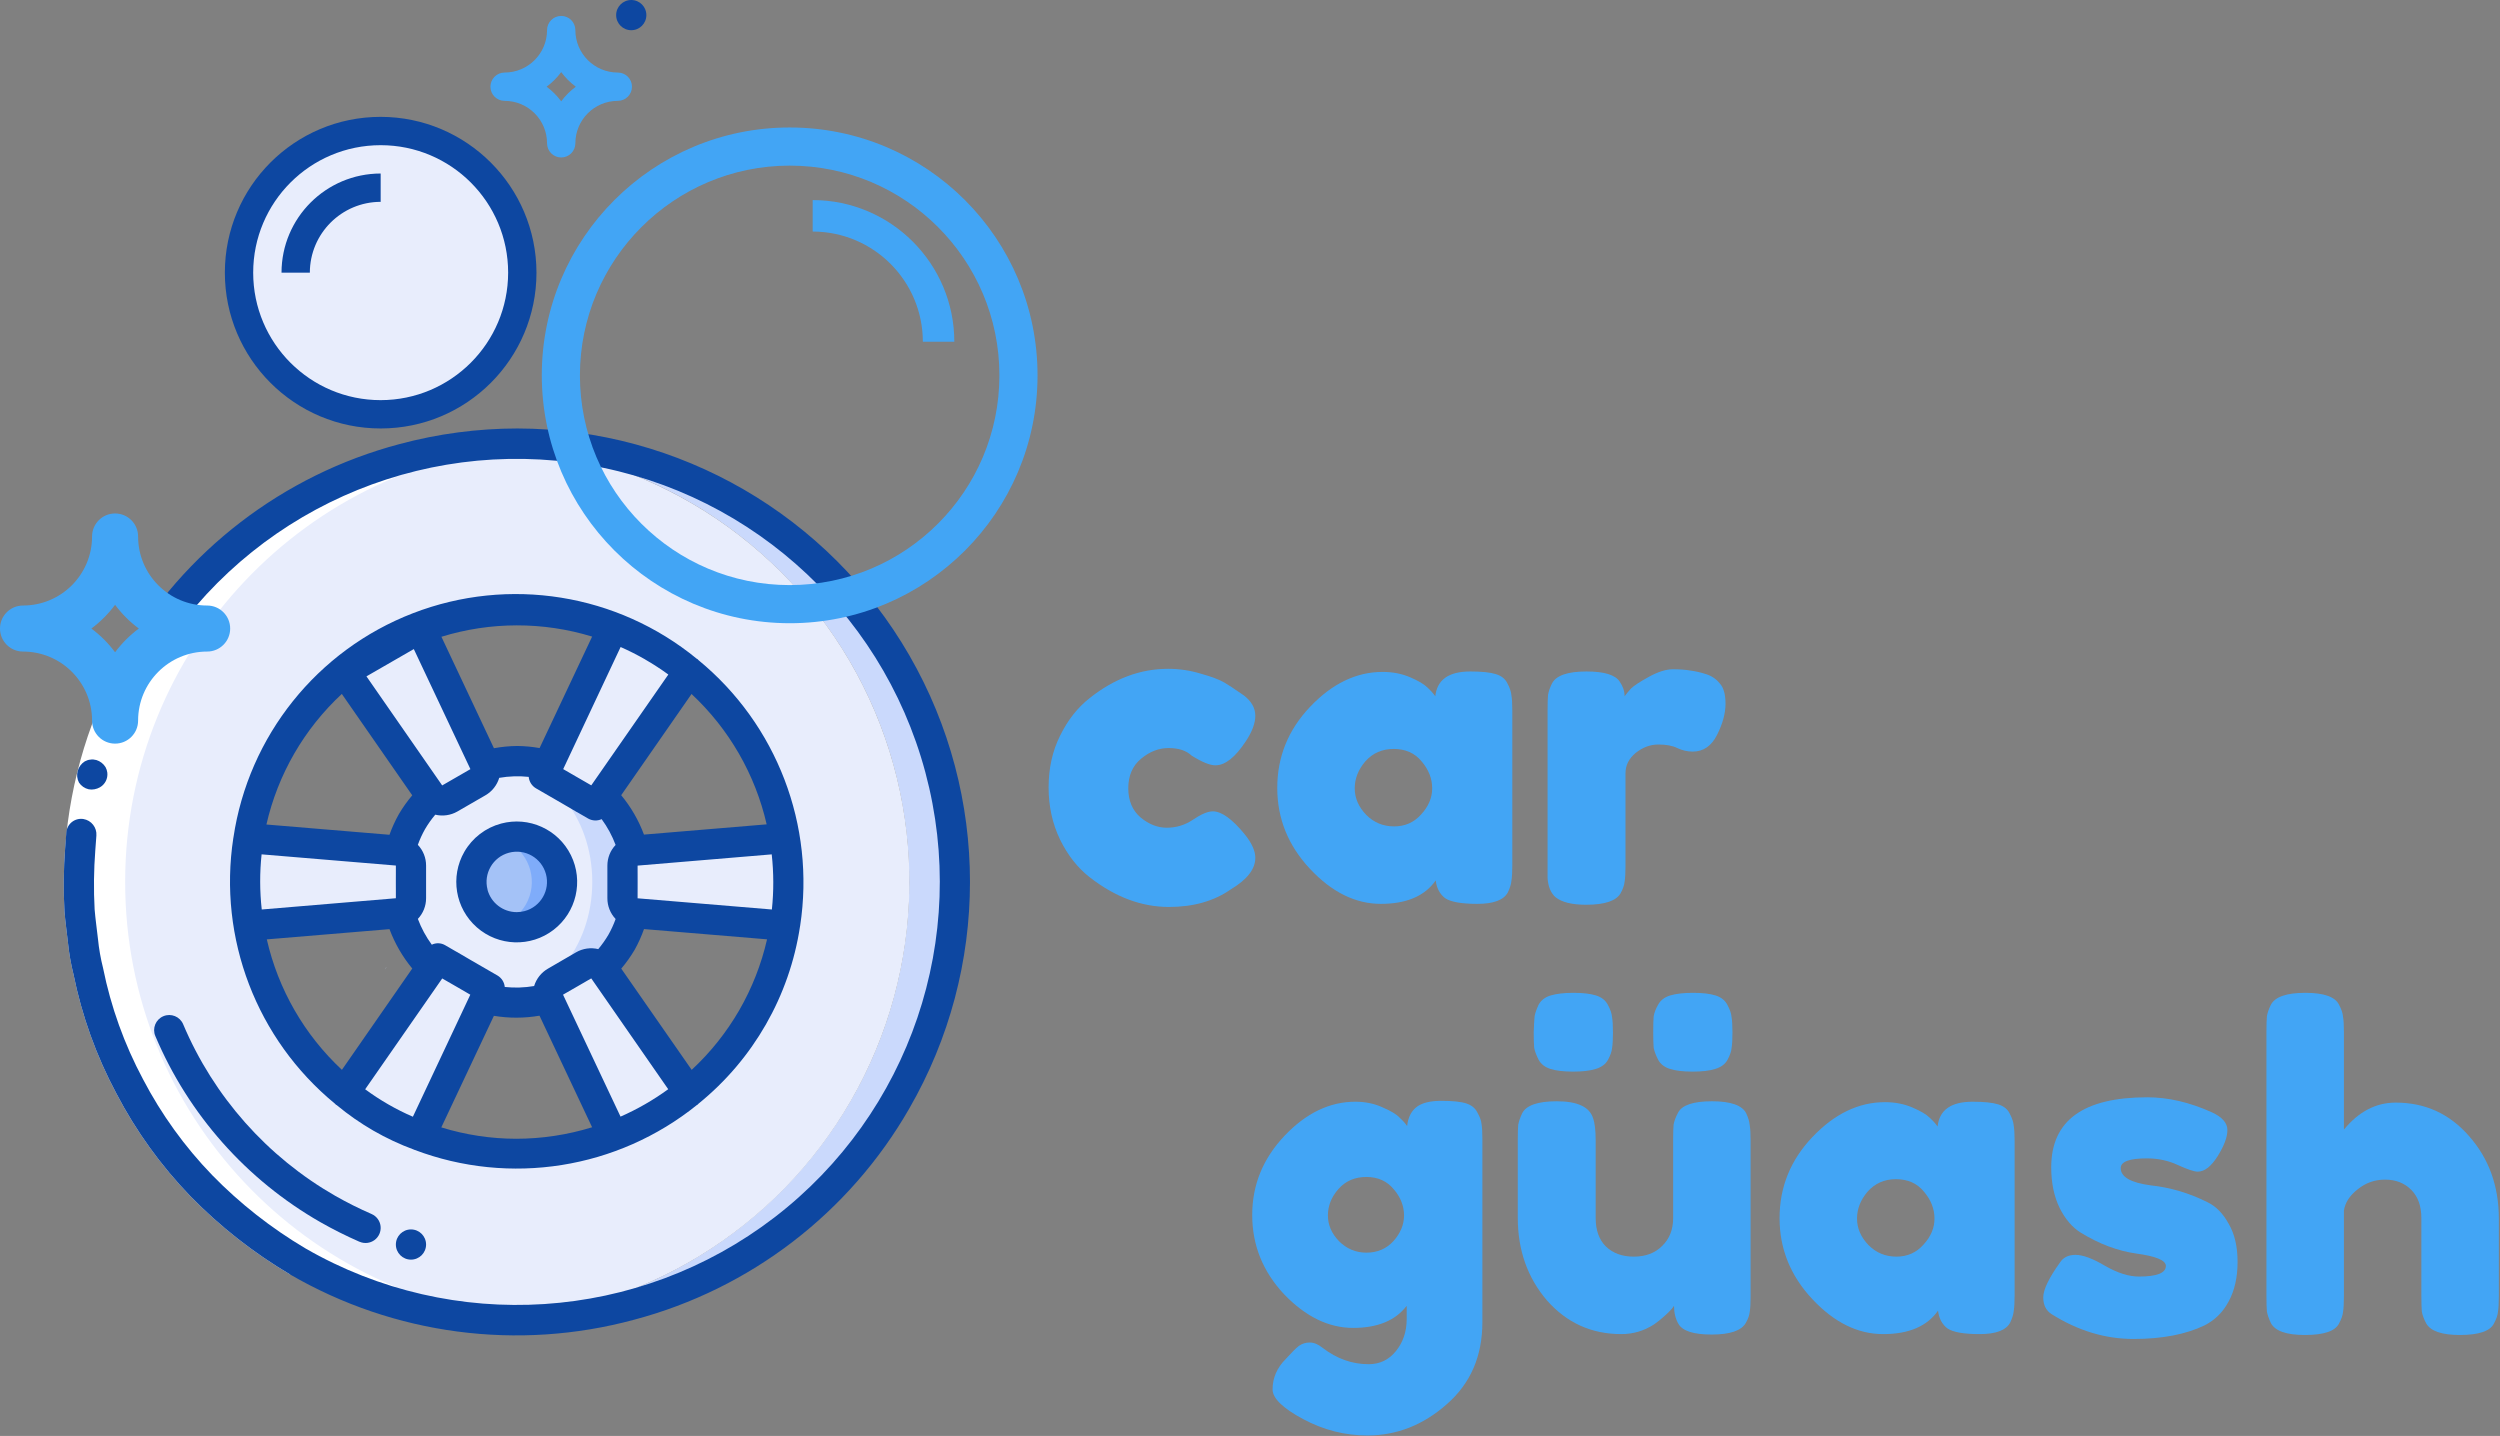 <svg width="1412" height="811" viewBox="0 0 1412 811" fill="none" xmlns="http://www.w3.org/2000/svg">
<rect x="0" y="0" width="1412" height="811" fill="#808080" stroke="none"/>
<path d="M340.065 449.812C341.202 450.922 342.226 452.031 343.137 453.14C344.161 454.25 345.099 455.444 346.038 456.639C346.806 457.663 347.574 458.687 348.257 459.711C348.59 460.054 348.851 460.46 349.025 460.906C349.707 461.93 350.39 463.039 350.987 464.148C354.006 469.269 356.304 474.783 357.814 480.532C357.814 480.618 357.899 480.618 357.899 480.703C358.401 480.549 358.915 480.435 359.435 480.362L443.318 473.364C446.077 489.716 446.106 506.411 443.403 522.772V522.858L359.435 515.86C358.915 515.787 358.401 515.673 357.899 515.519C357.899 515.604 357.814 515.604 357.814 515.69C355.297 525.169 350.755 533.99 344.502 541.546C343.837 542.409 343.125 543.235 342.369 544.02C342.272 544.202 342.124 544.35 341.942 544.447C341.36 545.142 340.733 545.798 340.065 546.41C339.979 546.58 339.979 546.58 339.894 546.58C340.303 546.915 340.65 547.32 340.918 547.775L389.046 616.98C376.303 627.508 361.879 635.816 346.379 641.556L346.209 641.642L310.283 565.439C310.113 564.927 309.942 564.5 309.771 563.988H309.601C306.651 564.757 303.659 565.356 300.641 565.78C299.19 565.951 297.654 566.122 296.118 566.207C294.753 566.292 293.302 566.378 291.851 566.378C290.23 566.378 288.609 566.292 287.073 566.207C285.707 566.122 284.257 565.951 282.806 565.78C279.872 565.392 276.965 564.822 274.102 564.074C274.017 563.988 274.017 563.988 273.931 563.988C273.761 564.5 273.59 564.927 273.419 565.439L237.494 641.642C229.712 638.827 222.2 635.314 215.051 631.146C207.853 627.027 201.029 622.287 194.657 616.98L242.785 547.775C243.053 547.32 243.4 546.915 243.809 546.58C243.723 546.58 243.723 546.58 243.638 546.495V546.41C242.5 545.3 241.476 544.191 240.566 543.082C239.542 541.972 238.603 540.778 237.665 539.583C236.897 538.559 236.129 537.535 235.446 536.511C235.113 536.168 234.852 535.762 234.678 535.316C233.995 534.292 233.313 533.183 232.715 532.074C229.696 526.953 227.399 521.439 225.889 515.69C225.889 515.604 225.803 515.604 225.803 515.519C225.301 515.673 224.788 515.787 224.267 515.86L140.385 522.858C137.625 506.506 137.596 489.81 140.299 473.45V473.364L224.267 480.362C224.788 480.435 225.301 480.549 225.803 480.703C225.803 480.618 225.889 480.618 225.889 480.532C228.406 471.053 232.947 462.232 239.201 454.676C239.866 453.813 240.578 452.987 241.334 452.202C241.431 452.02 241.579 451.871 241.761 451.775C242.342 451.08 242.969 450.424 243.638 449.812C243.723 449.642 243.723 449.642 243.809 449.642C243.4 449.307 243.053 448.902 242.785 448.447L194.657 379.242C207.4 368.714 221.823 360.406 237.323 354.666L237.494 354.58L273.419 430.783C273.59 431.295 273.761 431.722 273.931 432.234H274.102C277.052 431.464 280.043 430.866 283.062 430.442C284.513 430.271 286.049 430.1 287.585 430.015C288.95 429.93 290.401 429.844 291.851 429.844C293.473 429.844 295.094 429.93 296.63 430.015C297.995 430.1 299.446 430.271 300.897 430.442C303.831 430.829 306.738 431.399 309.601 432.148C309.686 432.234 309.686 432.234 309.771 432.234C309.942 431.722 310.113 431.295 310.283 430.783L346.209 354.58C353.991 357.395 361.502 360.908 368.651 365.076C375.849 369.195 382.673 373.935 389.046 379.242L340.918 448.447C340.65 448.902 340.303 449.307 339.894 449.642C339.979 449.642 339.979 449.642 340.065 449.727V449.812ZM304.651 475.924C292.404 468.868 276.755 473.072 269.694 485.317C262.633 497.562 266.832 513.212 279.074 520.278C291.316 527.343 306.968 523.15 314.038 510.911C321.08 498.654 316.883 483.01 304.651 475.924Z" fill="#E8EDFC"/>
<path d="M242.785 547.775L243.638 546.495C243.723 546.58 243.723 546.58 243.809 546.58C243.4 546.915 243.053 547.319 242.785 547.775ZM242.785 547.775L243.638 546.495C243.723 546.58 243.723 546.58 243.809 546.58C243.4 546.915 243.053 547.319 242.785 547.775ZM242.785 547.775L243.638 546.495C243.723 546.58 243.723 546.58 243.809 546.58C243.4 546.915 243.053 547.319 242.785 547.775ZM273.419 565.439C273.59 564.927 273.761 564.5 273.931 563.988C274.017 563.988 274.017 563.988 274.102 564.074L273.419 565.439ZM273.419 565.439C273.59 564.927 273.761 564.5 273.931 563.988C274.017 563.988 274.017 563.988 274.102 564.074L273.419 565.439ZM242.785 547.775L243.638 546.495C243.723 546.58 243.723 546.58 243.809 546.58C243.4 546.915 243.053 547.319 242.785 547.775ZM242.785 547.775L243.638 546.495C243.723 546.58 243.723 546.58 243.809 546.58C243.4 546.915 243.053 547.319 242.785 547.775ZM273.419 565.439C273.59 564.927 273.761 564.5 273.931 563.988C274.017 563.988 274.017 563.988 274.102 564.074L273.419 565.439ZM309.771 432.234C309.686 432.234 309.686 432.234 309.601 432.148L310.283 430.783C310.113 431.295 309.942 431.722 309.771 432.234ZM340.065 449.727C339.979 449.642 339.979 449.642 339.894 449.642C340.303 449.307 340.65 448.902 340.918 448.447L340.065 449.727ZM340.065 449.727C339.979 449.642 339.979 449.642 339.894 449.642C340.303 449.307 340.65 448.902 340.918 448.447L340.065 449.727ZM309.771 432.234C309.686 432.234 309.686 432.234 309.601 432.148L310.283 430.783C310.113 431.295 309.942 431.722 309.771 432.234ZM273.419 565.439C273.59 564.927 273.761 564.5 273.931 563.988C274.017 563.988 274.017 563.988 274.102 564.074L273.419 565.439ZM242.785 547.775L243.638 546.495C243.723 546.58 243.723 546.58 243.809 546.58C243.4 546.915 243.053 547.319 242.785 547.775ZM242.785 547.775L243.638 546.495C243.723 546.58 243.723 546.58 243.809 546.58C243.4 546.915 243.053 547.319 242.785 547.775ZM273.419 565.439C273.59 564.927 273.761 564.5 273.931 563.988C274.017 563.988 274.017 563.988 274.102 564.074L273.419 565.439ZM309.771 432.234C309.686 432.234 309.686 432.234 309.601 432.148L310.283 430.783C310.113 431.295 309.942 431.722 309.771 432.234ZM340.065 449.727C339.979 449.642 339.979 449.642 339.894 449.642C340.303 449.307 340.65 448.902 340.918 448.447L340.065 449.727ZM340.065 449.727C339.979 449.642 339.979 449.642 339.894 449.642C340.303 449.307 340.65 448.902 340.918 448.447L340.065 449.727ZM309.771 432.234C309.686 432.234 309.686 432.234 309.601 432.148L310.283 430.783C310.113 431.295 309.942 431.722 309.771 432.234ZM273.419 565.439C273.59 564.927 273.761 564.5 273.931 563.988C274.017 563.988 274.017 563.988 274.102 564.074L273.419 565.439ZM242.785 547.775L243.638 546.495C243.723 546.58 243.723 546.58 243.809 546.58C243.4 546.915 243.053 547.319 242.785 547.775ZM242.785 547.775L243.638 546.495C243.723 546.58 243.723 546.58 243.809 546.58C243.4 546.915 243.053 547.319 242.785 547.775ZM273.419 565.439C273.59 564.927 273.761 564.5 273.931 563.988C274.017 563.988 274.017 563.988 274.102 564.074L273.419 565.439ZM309.771 432.234C309.686 432.234 309.686 432.234 309.601 432.148L310.283 430.783C310.113 431.295 309.942 431.722 309.771 432.234ZM340.065 449.727C339.979 449.642 339.979 449.642 339.894 449.642C340.303 449.307 340.65 448.902 340.918 448.447L340.065 449.727ZM340.065 449.727C339.979 449.642 339.979 449.642 339.894 449.642C340.303 449.307 340.65 448.902 340.918 448.447L340.065 449.727ZM309.601 432.148L310.283 430.783C310.113 431.295 309.942 431.722 309.771 432.234C309.686 432.234 309.686 432.234 309.601 432.148ZM273.931 563.988C274.017 563.988 274.017 563.988 274.102 564.074L273.419 565.439C273.59 564.927 273.761 564.5 273.931 563.988ZM243.638 546.495C243.723 546.58 243.723 546.58 243.809 546.58C243.4 546.915 243.053 547.319 242.785 547.775L243.638 546.495ZM506.123 621.844C459.581 702.538 371.644 750.233 278.625 745.236C410.081 738.556 513.304 630.141 513.532 498.516C513.759 366.89 410.91 258.12 279.478 250.986C369.974 246.477 455.698 291.787 502.947 369.1C550.196 446.414 551.415 543.368 506.123 621.844ZM339.894 449.642C340.303 449.307 340.65 448.902 340.918 448.447L340.065 449.727C339.979 449.642 339.979 449.642 339.894 449.642ZM309.601 432.148L310.283 430.783C310.113 431.295 309.942 431.722 309.771 432.234C309.686 432.234 309.686 432.234 309.601 432.148ZM273.931 563.988C274.017 563.988 274.017 563.988 274.102 564.074L273.419 565.439C273.59 564.927 273.761 564.5 273.931 563.988ZM243.638 546.495C243.723 546.58 243.723 546.58 243.809 546.58C243.4 546.915 243.053 547.319 242.785 547.775L243.638 546.495ZM242.785 547.775L243.638 546.495C243.723 546.58 243.723 546.58 243.809 546.58C243.4 546.915 243.053 547.319 242.785 547.775ZM273.419 565.439C273.59 564.927 273.761 564.5 273.931 563.988C274.017 563.988 274.017 563.988 274.102 564.074L273.419 565.439ZM309.771 432.234C309.686 432.234 309.686 432.234 309.601 432.148L310.283 430.783C310.113 431.295 309.942 431.722 309.771 432.234ZM340.065 449.727C339.979 449.642 339.979 449.642 339.894 449.642C340.303 449.307 340.65 448.902 340.918 448.447L340.065 449.727ZM340.065 449.727C339.979 449.642 339.979 449.642 339.894 449.642C340.303 449.307 340.65 448.902 340.918 448.447L340.065 449.727ZM309.771 432.234C309.686 432.234 309.686 432.234 309.601 432.148L310.283 430.783C310.113 431.295 309.942 431.722 309.771 432.234ZM273.419 565.439C273.59 564.927 273.761 564.5 273.931 563.988C274.017 563.988 274.017 563.988 274.102 564.074L273.419 565.439ZM242.785 547.775L243.638 546.495C243.723 546.58 243.723 546.58 243.809 546.58C243.4 546.915 243.053 547.319 242.785 547.775ZM242.785 547.775L243.638 546.495C243.723 546.58 243.723 546.58 243.809 546.58C243.4 546.915 243.053 547.319 242.785 547.775ZM273.419 565.439C273.59 564.927 273.761 564.5 273.931 563.988C274.017 563.988 274.017 563.988 274.102 564.074L273.419 565.439ZM309.771 432.234C309.686 432.234 309.686 432.234 309.601 432.148L310.283 430.783C310.113 431.295 309.942 431.722 309.771 432.234ZM340.065 449.727C339.979 449.642 339.979 449.642 339.894 449.642C340.303 449.307 340.65 448.902 340.918 448.447L340.065 449.727ZM340.065 449.727C339.979 449.642 339.979 449.642 339.894 449.642C340.303 449.307 340.65 448.902 340.918 448.447L340.065 449.727ZM309.771 432.234C309.686 432.234 309.686 432.234 309.601 432.148L310.283 430.783C310.113 431.295 309.942 431.722 309.771 432.234ZM273.419 565.439C273.59 564.927 273.761 564.5 273.931 563.988C274.017 563.988 274.017 563.988 274.102 564.074L273.419 565.439ZM242.785 547.775L243.638 546.495C243.723 546.58 243.723 546.58 243.809 546.58C243.4 546.915 243.053 547.319 242.785 547.775ZM242.785 547.775L243.638 546.495C243.723 546.58 243.723 546.58 243.809 546.58C243.4 546.915 243.053 547.319 242.785 547.775ZM273.419 565.439C273.59 564.927 273.761 564.5 273.931 563.988C274.017 563.988 274.017 563.988 274.102 564.074L273.419 565.439ZM340.065 449.727C339.979 449.642 339.979 449.642 339.894 449.642C340.303 449.307 340.65 448.902 340.918 448.447L340.065 449.727ZM340.065 449.727C339.979 449.642 339.979 449.642 339.894 449.642C340.303 449.307 340.65 448.902 340.918 448.447L340.065 449.727ZM273.419 565.439C273.59 564.927 273.761 564.5 273.931 563.988C274.017 563.988 274.017 563.988 274.102 564.074L273.419 565.439ZM242.785 547.775L243.638 546.495C243.723 546.58 243.723 546.58 243.809 546.58C243.4 546.915 243.053 547.319 242.785 547.775ZM242.785 547.775L243.638 546.495C243.723 546.58 243.723 546.58 243.809 546.58C243.4 546.915 243.053 547.319 242.785 547.775ZM273.419 565.439C273.59 564.927 273.761 564.5 273.931 563.988C274.017 563.988 274.017 563.988 274.102 564.074L273.419 565.439ZM273.419 565.439C273.59 564.927 273.761 564.5 273.931 563.988C274.017 563.988 274.017 563.988 274.102 564.074L273.419 565.439ZM242.785 547.775L243.638 546.495C243.723 546.58 243.723 546.58 243.809 546.58C243.4 546.915 243.053 547.319 242.785 547.775Z" fill="#CAD9FC"/>
<path d="M217.185 547.775L218.038 546.495C218.123 546.58 218.123 546.58 218.209 546.58C217.8 546.915 217.453 547.32 217.185 547.775ZM217.185 547.775L218.038 546.495C218.123 546.58 218.123 546.58 218.209 546.58C217.8 546.915 217.453 547.32 217.185 547.775ZM217.185 547.775L218.038 546.495C218.123 546.58 218.123 546.58 218.209 546.58C217.8 546.915 217.453 547.32 217.185 547.775ZM247.819 565.439C247.99 564.927 248.161 564.5 248.331 563.988C248.417 563.988 248.417 563.988 248.502 564.074L247.819 565.439ZM247.819 565.439C247.99 564.927 248.161 564.5 248.331 563.988C248.417 563.988 248.417 563.988 248.502 564.074L247.819 565.439ZM217.185 547.775L218.038 546.495C218.123 546.58 218.123 546.58 218.209 546.58C217.8 546.915 217.453 547.32 217.185 547.775ZM217.185 547.775L218.038 546.495C218.123 546.58 218.123 546.58 218.209 546.58C217.8 546.915 217.453 547.32 217.185 547.775ZM247.819 565.439C247.99 564.927 248.161 564.5 248.331 563.988C248.417 563.988 248.417 563.988 248.502 564.074L247.819 565.439ZM284.171 432.234C284.086 432.234 284.086 432.234 284.001 432.148L284.683 430.783C284.513 431.295 284.342 431.722 284.171 432.234ZM314.465 449.727C314.379 449.642 314.379 449.642 314.294 449.642C314.703 449.307 315.05 448.902 315.318 448.447L314.465 449.727ZM314.465 449.727C314.379 449.642 314.379 449.642 314.294 449.642C314.703 449.307 315.05 448.902 315.318 448.447L314.465 449.727ZM284.171 432.234C284.086 432.234 284.086 432.234 284.001 432.148L284.683 430.783C284.513 431.295 284.342 431.722 284.171 432.234ZM247.819 565.439C247.99 564.927 248.161 564.5 248.331 563.988C248.417 563.988 248.417 563.988 248.502 564.074L247.819 565.439ZM217.185 547.775L218.038 546.495C218.123 546.58 218.123 546.58 218.209 546.58C217.8 546.915 217.453 547.32 217.185 547.775ZM217.185 547.775L218.038 546.495C218.123 546.58 218.123 546.58 218.209 546.58C217.8 546.915 217.453 547.32 217.185 547.775ZM247.819 565.439C247.99 564.927 248.161 564.5 248.331 563.988C248.417 563.988 248.417 563.988 248.502 564.074L247.819 565.439ZM284.171 432.234C284.086 432.234 284.086 432.234 284.001 432.148L284.683 430.783C284.513 431.295 284.342 431.722 284.171 432.234ZM314.465 449.727C314.379 449.642 314.379 449.642 314.294 449.642C314.703 449.307 315.05 448.902 315.318 448.447L314.465 449.727ZM314.465 449.727C314.379 449.642 314.379 449.642 314.294 449.642C314.703 449.307 315.05 448.902 315.318 448.447L314.465 449.727ZM284.171 432.234C284.086 432.234 284.086 432.234 284.001 432.148L284.683 430.783C284.513 431.295 284.342 431.722 284.171 432.234ZM247.819 565.439C247.99 564.927 248.161 564.5 248.331 563.988C248.417 563.988 248.417 563.988 248.502 564.074L247.819 565.439ZM217.185 547.775L218.038 546.495C218.123 546.58 218.123 546.58 218.209 546.58C217.8 546.915 217.453 547.32 217.185 547.775ZM217.185 547.775L218.038 546.495C218.123 546.58 218.123 546.58 218.209 546.58C217.8 546.915 217.453 547.32 217.185 547.775ZM247.819 565.439C247.99 564.927 248.161 564.5 248.331 563.988C248.417 563.988 248.417 563.988 248.502 564.074L247.819 565.439ZM284.171 432.234C284.086 432.234 284.086 432.234 284.001 432.148L284.683 430.783C284.513 431.295 284.342 431.722 284.171 432.234ZM314.465 449.727C314.379 449.642 314.379 449.642 314.294 449.642C314.703 449.307 315.05 448.902 315.318 448.447L314.465 449.727ZM314.465 449.727C314.379 449.642 314.379 449.642 314.294 449.642C314.703 449.307 315.05 448.902 315.318 448.447L314.465 449.727ZM284.001 432.148L284.683 430.783C284.513 431.295 284.342 431.722 284.171 432.234C284.086 432.234 284.086 432.234 284.001 432.148ZM248.331 563.988C248.417 563.988 248.417 563.988 248.502 564.074L247.819 565.439C247.99 564.927 248.161 564.5 248.331 563.988ZM218.038 546.495C218.123 546.58 218.123 546.58 218.209 546.58C217.8 546.915 217.453 547.32 217.185 547.775L218.038 546.495ZM314.465 449.727C314.379 449.642 314.379 449.642 314.294 449.642C314.703 449.307 315.05 448.902 315.318 448.447L314.465 449.727ZM284.001 432.148L284.683 430.783C284.513 431.295 284.342 431.722 284.171 432.234C284.086 432.234 284.086 432.234 284.001 432.148ZM248.331 563.988C248.417 563.988 248.417 563.988 248.502 564.074L247.819 565.439C247.99 564.927 248.161 564.5 248.331 563.988ZM218.038 546.495C218.123 546.58 218.123 546.58 218.209 546.58C217.8 546.915 217.453 547.32 217.185 547.775L218.038 546.495ZM217.185 547.775L218.038 546.495C218.123 546.58 218.123 546.58 218.209 546.58C217.8 546.915 217.453 547.32 217.185 547.775ZM247.819 565.439C247.99 564.927 248.161 564.5 248.331 563.988C248.417 563.988 248.417 563.988 248.502 564.074L247.819 565.439ZM284.171 432.234C284.086 432.234 284.086 432.234 284.001 432.148L284.683 430.783C284.513 431.295 284.342 431.722 284.171 432.234ZM314.465 449.727C314.379 449.642 314.379 449.642 314.294 449.642C314.703 449.307 315.05 448.902 315.318 448.447L314.465 449.727ZM314.465 449.727C314.379 449.642 314.379 449.642 314.294 449.642C314.703 449.307 315.05 448.902 315.318 448.447L314.465 449.727ZM284.171 432.234C284.086 432.234 284.086 432.234 284.001 432.148L284.683 430.783C284.513 431.295 284.342 431.722 284.171 432.234ZM247.819 565.439C247.99 564.927 248.161 564.5 248.331 563.988C248.417 563.988 248.417 563.988 248.502 564.074L247.819 565.439ZM217.185 547.775L218.038 546.495C218.123 546.58 218.123 546.58 218.209 546.58C217.8 546.915 217.453 547.32 217.185 547.775ZM217.185 547.775L218.038 546.495C218.123 546.58 218.123 546.58 218.209 546.58C217.8 546.915 217.453 547.32 217.185 547.775ZM247.819 565.439C247.99 564.927 248.161 564.5 248.331 563.988C248.417 563.988 248.417 563.988 248.502 564.074L247.819 565.439ZM284.171 432.234C284.086 432.234 284.086 432.234 284.001 432.148L284.683 430.783C284.513 431.295 284.342 431.722 284.171 432.234ZM314.465 449.727C314.379 449.642 314.379 449.642 314.294 449.642C314.703 449.307 315.05 448.902 315.318 448.447L314.465 449.727ZM314.465 449.727C314.379 449.642 314.379 449.642 314.294 449.642C314.703 449.307 315.05 448.902 315.318 448.447L314.465 449.727ZM284.171 432.234C284.086 432.234 284.086 432.234 284.001 432.148L284.683 430.783C284.513 431.295 284.342 431.722 284.171 432.234ZM247.819 565.439C247.99 564.927 248.161 564.5 248.331 563.988C248.417 563.988 248.417 563.988 248.502 564.074L247.819 565.439ZM217.185 547.775L218.038 546.495C218.123 546.58 218.123 546.58 218.209 546.58C217.8 546.915 217.453 547.32 217.185 547.775ZM217.185 547.775L218.038 546.495C218.123 546.58 218.123 546.58 218.209 546.58C217.8 546.915 217.453 547.32 217.185 547.775ZM247.819 565.439C247.99 564.927 248.161 564.5 248.331 563.988C248.417 563.988 248.417 563.988 248.502 564.074L247.819 565.439ZM314.465 449.727C314.379 449.642 314.379 449.642 314.294 449.642C314.703 449.307 315.05 448.902 315.318 448.447L314.465 449.727ZM314.465 449.727C314.379 449.642 314.379 449.642 314.294 449.642C314.703 449.307 315.05 448.902 315.318 448.447L314.465 449.727ZM247.819 565.439C247.99 564.927 248.161 564.5 248.331 563.988C248.417 563.988 248.417 563.988 248.502 564.074L247.819 565.439ZM217.185 547.775L218.038 546.495C218.123 546.58 218.123 546.58 218.209 546.58C217.8 546.915 217.453 547.32 217.185 547.775ZM217.185 547.775L218.038 546.495C218.123 546.58 218.123 546.58 218.209 546.58C217.8 546.915 217.453 547.32 217.185 547.775ZM247.819 565.439C247.99 564.927 248.161 564.5 248.331 563.988C248.417 563.988 248.417 563.988 248.502 564.074L247.819 565.439ZM247.819 565.439C247.99 564.927 248.161 564.5 248.331 563.988C248.417 563.988 248.417 563.988 248.502 564.074L247.819 565.439ZM217.185 547.775L218.038 546.495C218.123 546.58 218.123 546.58 218.209 546.58C217.8 546.915 217.453 547.32 217.185 547.775Z" fill="#CAD9FC"/>
<path d="M480.523 621.844C438.568 694.615 362.521 741.092 278.625 745.236C147.193 738.102 44.344 629.331 44.571 497.706C44.798 366.081 148.022 257.666 279.478 250.986C365.39 255.624 442.73 304.543 483.733 380.181C524.737 455.818 523.522 547.322 480.523 621.844ZM443.318 473.364C437.383 436.396 418.067 402.898 389.046 379.242C382.673 373.935 375.849 369.195 368.651 365.076C361.502 360.908 353.991 357.395 346.209 354.58C324.822 346.407 301.865 343.169 279.051 345.108C264.833 346.365 250.852 349.551 237.494 354.58L237.323 354.666C221.823 360.406 207.4 368.714 194.657 379.242C165.61 402.89 146.265 436.387 140.299 473.364V473.45C137.597 489.81 137.625 506.506 140.385 522.858C146.32 559.826 165.635 593.324 194.657 616.98C201.029 622.287 207.854 627.027 215.051 631.146C222.2 635.314 229.712 638.827 237.494 641.642C272.503 654.988 311.199 654.988 346.209 641.642L346.379 641.556C361.88 635.816 376.303 627.508 389.046 616.98C418.093 593.332 437.437 559.835 443.403 522.858V522.772C446.106 506.411 446.077 489.716 443.318 473.364Z" fill="#E8EDFC"/>
<path d="M360.118 498.111C360.118 460.409 329.554 429.845 291.851 429.845C287.557 429.849 283.272 430.249 279.051 431.039C246.826 437.149 223.5 465.312 223.5 498.111C223.5 530.911 246.826 559.074 279.051 565.183C283.272 565.973 287.557 566.373 291.851 566.378C329.554 566.378 360.118 535.814 360.118 498.111Z" fill="#CAD9FC"/>
<path d="M279.051 431.039C309.685 431.039 334.518 461.068 334.518 498.111C334.518 535.154 309.685 565.183 279.051 565.183C248.418 565.183 223.585 535.154 223.585 498.111C223.585 461.068 248.418 431.039 279.051 431.039Z" fill="#E8EDFC"/>
<path d="M304.651 475.924C298.208 472.147 290.41 471.458 283.403 474.047C277.611 476.015 272.73 480.017 269.665 485.311C262.622 497.568 266.82 513.212 279.051 520.298C280.399 521.08 281.83 521.71 283.318 522.175C295.738 526.431 309.364 520.601 314.863 508.68C320.362 496.758 315.951 482.609 304.651 475.924Z" fill="#7FACFA"/>
<path d="M287.585 475.924C286.266 475.142 284.864 474.513 283.403 474.047C277.611 476.015 272.73 480.017 269.665 485.311C262.622 497.568 266.82 513.212 279.051 520.297C280.399 521.08 281.83 521.71 283.318 522.175C289.083 520.197 293.934 516.195 296.971 510.911C304.014 498.654 299.817 483.01 287.585 475.924Z" fill="#A4C2F7"/>
<path d="M77.579 374.378C119.535 301.607 195.581 255.13 279.478 250.986C287.593 250.568 295.751 250.696 303.909 251.08C173.095 258.622 70.835 366.827 70.688 497.858C70.541 628.889 172.558 737.323 303.354 745.16C295.137 745.544 286.885 745.663 278.608 745.228C192.702 740.582 115.37 691.662 74.371 616.028C33.371 540.394 34.586 448.896 77.579 374.378Z" fill="white"/>
<path d="M70.147 370.111C51.064 403.433 39.673 440.601 36.807 478.894C35.892 490.819 35.763 502.792 36.423 514.734C36.901 520.707 37.763 526.621 38.42 532.568C39.023 538.523 40.053 544.426 41.501 550.232C46.251 573.74 54.41 596.428 65.718 617.578C76.801 638.825 90.883 658.368 107.532 675.604C124.273 692.761 143.211 707.627 163.852 719.815L172.385 705.036C153.138 693.637 135.473 679.757 119.845 663.751C104.296 647.674 91.142 629.442 80.788 609.616C70.231 589.877 62.623 568.697 58.209 546.751C56.839 541.332 55.877 535.819 55.333 530.256C54.727 524.701 53.9 519.163 53.447 513.607C52.848 502.472 52.976 491.31 53.831 480.191C56.496 444.447 67.121 409.752 84.927 378.644L70.147 370.111Z" fill="white"/>
<path d="M47.892 430.024L49.411 429.367C49.961 429.176 50.536 429.064 51.117 429.034C51.651 428.931 52.198 428.908 52.739 428.965C53.314 429.029 53.884 429.131 54.445 429.273C56.599 429.941 58.437 431.369 59.617 433.292C60.144 434.254 60.483 435.309 60.615 436.398C60.995 439.744 59.353 442.996 56.434 444.675C55.479 445.22 54.436 445.596 53.353 445.785C52.269 446.002 51.152 446.002 50.068 445.785C47.835 445.27 45.884 443.921 44.615 442.013C43.542 439.99 43.28 437.635 43.881 435.425C44.505 433.191 45.933 431.267 47.892 430.024Z" fill="#0D47A1"/>
<path d="M358.113 745.39C292.542 763.149 222.592 753.94 163.851 719.816C143.21 707.627 124.273 692.761 107.531 675.604C90.882 658.368 76.8 638.825 65.718 617.578C54.412 596.439 46.254 573.763 41.5 550.267C40.05 544.46 39.017 538.557 38.411 532.603C37.754 526.63 36.892 520.724 36.415 514.768C35.755 502.826 35.883 490.853 36.799 478.928L37.473 470.096C37.674 467.792 38.822 465.675 40.644 464.25C42.465 462.825 44.797 462.22 47.081 462.578C51.605 463.311 54.807 467.397 54.437 471.965L53.831 480.191C52.974 491.33 52.845 502.512 53.447 513.667C53.899 519.231 54.727 524.761 55.333 530.316C55.88 535.858 56.841 541.352 58.209 546.751C62.626 568.685 70.233 589.854 80.788 609.582C91.142 629.408 104.296 647.64 119.845 663.718C135.472 679.728 153.137 693.614 172.385 705.019C256.084 753.349 360.656 746.495 437.33 687.653C514.004 628.811 547.677 529.571 522.644 436.219C497.616 342.882 418.832 273.811 323.023 261.208C227.215 248.606 133.248 294.955 84.935 378.644L77.426 393.322L73.688 400.669L70.701 408.349C68.889 412.618 64.039 414.704 59.694 413.085C57.553 412.268 55.834 410.62 54.929 408.516C54.024 406.411 54.01 404.03 54.889 401.915L58.115 393.697L62.1 385.821L70.147 370.111C103.954 311.189 159.926 268.239 225.59 250.832C247.335 244.988 269.753 242.018 292.27 242C383.666 242.181 468.037 291.059 513.66 370.254C559.283 449.449 559.24 546.956 513.547 626.111C479.742 685.031 423.773 727.981 358.113 745.39Z" fill="#0D47A1"/>
<path d="M203.028 701.349C195.468 698.043 188.088 694.34 180.918 690.256C139.183 666.37 106.443 629.445 87.725 585.151C85.885 580.81 87.912 575.8 92.252 573.96C96.593 572.119 101.603 574.146 103.444 578.486C120.704 619.347 150.902 653.41 189.4 675.442C196.041 679.215 202.877 682.634 209.88 685.682C212.676 686.902 214.608 689.52 214.95 692.551C215.292 695.582 213.991 698.564 211.537 700.376C209.083 702.187 205.849 702.552 203.053 701.332L203.028 701.349Z" fill="#0D47A1"/>
<path d="M190.16 624.148C190.04 624.072 189.904 624.063 189.784 623.986C189.586 623.801 189.398 623.604 189.221 623.398C144.949 587.02 123.12 530.007 131.775 473.364C131.775 473.262 131.834 473.177 131.834 473.083C140.357 415.654 179.099 367.242 233.262 346.337C287.426 325.432 348.647 335.262 393.543 372.074C393.663 372.151 393.799 372.159 393.919 372.236C394.117 372.422 394.305 372.618 394.482 372.825C438.753 409.203 460.583 466.215 451.928 522.858C451.928 522.96 451.868 523.046 451.868 523.139C445.93 562.554 425.455 598.319 394.473 623.398C394.26 623.577 394.14 623.824 393.91 623.986C393.816 624.046 393.705 624.055 393.611 624.114C348.708 660.266 288.006 669.902 234.115 649.433C234.029 649.39 233.936 649.433 233.842 649.364L233.731 649.279C217.877 643.45 203.137 634.951 190.151 624.148H190.16ZM258.111 537.672C258.352 537.804 258.585 537.949 258.81 538.107L266.098 542.374L281.014 550.992C283.326 552.368 284.842 554.765 285.093 557.443C290.618 558.026 296.197 557.848 301.673 556.914C302.937 552.762 305.735 549.246 309.498 547.084L325.387 537.851C329.174 535.675 333.652 535.033 337.897 536.059C340.019 533.532 341.928 530.835 343.606 527.995C345.223 525.139 346.593 522.15 347.702 519.06C344.701 515.893 343.036 511.691 343.051 507.327V488.895C343.043 484.552 344.705 480.372 347.693 477.222C345.748 472.024 343.095 467.119 339.809 462.647C337.372 463.762 334.549 463.644 332.214 462.331L325.985 458.721C325.857 458.653 325.72 458.619 325.592 458.551C325.351 458.419 325.117 458.273 324.892 458.115L317.605 453.849L302.689 445.23C300.377 443.854 298.861 441.457 298.61 438.779C293.062 438.194 287.459 438.377 281.961 439.325C280.719 443.463 277.953 446.977 274.221 449.155L258.281 458.363C254.51 460.513 250.06 461.144 245.84 460.129C243.7 462.662 241.779 465.371 240.097 468.227C238.479 471.084 237.109 474.072 236.001 477.162C239.001 480.33 240.667 484.532 240.651 488.895V507.327C240.66 511.67 238.998 515.85 236.009 519.001C237.951 524.192 240.598 529.09 243.877 533.559C246.308 532.379 249.17 532.504 251.489 533.891L257.812 537.552C257.906 537.603 258.017 537.612 258.111 537.672ZM377.407 615.188L333.938 552.588L317.997 561.795L350.475 630.668C359.982 626.49 369.011 621.3 377.407 615.188ZM435.868 482.546L360.118 488.895V507.361L435.954 513.684C437.043 503.332 437.015 492.893 435.868 482.546ZM206.97 382.007L249.748 443.609L265.688 434.41L233.722 366.595L206.97 382.007ZM147.834 513.676L223.585 507.327V488.861L147.749 482.538C146.659 492.89 146.688 503.33 147.834 513.676ZM193.112 604.24L232.843 547.024C227.346 540.378 222.999 532.859 219.984 524.778L150.693 530.563C157.145 558.812 171.922 584.477 193.112 604.24ZM166.215 425.578C158.993 438.085 153.686 451.604 150.471 465.684L219.975 471.479C221.42 467.418 223.213 463.489 225.334 459.737C227.533 456.019 230.042 452.494 232.835 449.198L193.061 391.931C182.484 401.745 173.436 413.086 166.215 425.578ZM249.313 359.649L278.975 422.591C283.311 421.798 287.707 421.375 292.116 421.328C296.354 421.37 300.581 421.764 304.754 422.506L334.433 359.547C306.69 351.055 277.035 351.09 249.313 359.649ZM364.385 372.449C359.89 369.868 355.261 367.526 350.518 365.435L318.091 434.393L326.275 439.146L333.955 443.566L377.475 380.974C373.266 377.909 368.897 375.072 364.385 372.475V372.449ZM390.591 391.956L350.851 449.13C356.354 455.773 360.704 463.293 363.719 471.376L433.01 465.591C426.545 437.366 411.769 411.727 390.591 391.982V391.956ZM417.488 570.644C424.709 558.137 430.016 544.618 433.232 530.538L363.728 524.744C362.298 528.812 360.519 532.749 358.411 536.511C356.206 540.242 353.688 543.779 350.885 547.084L390.659 604.257C401.226 594.452 410.268 583.122 417.488 570.644ZM291.604 643.178C306.121 643.152 320.554 640.961 334.424 636.675L304.711 573.665C296.188 575.133 287.48 575.159 278.949 573.742L249.244 636.752C262.965 640.991 277.243 643.157 291.604 643.178ZM233.202 630.719L265.628 561.804L257.445 557.051L249.765 552.631L206.245 615.223C214.602 621.393 223.635 626.592 233.168 630.719H233.202Z" fill="#0D47A1"/>
<path d="M283.019 465.147C298.75 460.935 315.265 468.421 322.464 483.028C329.664 497.634 325.543 515.292 312.621 525.203C299.7 535.113 281.577 534.516 269.336 523.776C257.095 513.036 254.146 495.145 262.292 481.044C266.82 473.206 274.276 467.488 283.019 465.147ZM275.339 502.531C277.361 509.989 284.125 515.169 291.851 515.178C293.353 515.175 294.847 514.977 296.297 514.589C305.401 512.147 310.801 502.788 308.36 493.685C305.919 484.581 296.56 479.18 287.457 481.62C278.353 484.061 272.951 493.419 275.391 502.523L275.339 502.531Z" fill="#0D47A1"/>
<path d="M232.118 694.378C236.831 694.378 240.651 698.198 240.651 702.911C240.651 707.624 236.831 711.444 232.118 711.444C227.405 711.444 223.585 707.624 223.585 702.911C223.585 698.198 227.405 694.378 232.118 694.378Z" fill="#0D47A1"/>
<path d="M356.533 0C361.246 0 365.067 3.821 365.067 8.534C365.067 13.246 361.246 17.067 356.533 17.067C351.821 17.067 348 13.246 348 8.534C348 3.821 351.821 0 356.533 0Z" fill="#0D47A1"/>
<path d="M446 352C523.32 352 586 289.32 586 212C586 134.68 523.32 72 446 72C368.68 72 306 134.68 306 212C306.089 289.283 368.717 351.911 446 352ZM446 93.538C511.425 93.538 564.462 146.575 564.462 212C564.462 277.425 511.425 330.462 446 330.462C380.575 330.462 327.538 277.425 327.538 212C327.617 146.606 380.606 93.617 446 93.538Z" fill="#42A5F5"/>
<path d="M459 113V130.778C493.349 130.817 521.183 158.651 521.222 193H539C538.952 148.838 503.162 113.048 459 113Z" fill="#42A5F5"/>
<path d="M295 154C295 198.184 259.184 234 215 234C170.816 234 135 198.184 135 154C135 109.816 170.816 74 215 74C259.184 74 295 109.816 295 154Z" fill="#E8EDFC"/>
<path d="M215 66C166.398 66 127 105.398 127 154C127 202.602 166.398 242 215 242C263.602 242 303 202.602 303 154C302.941 105.422 263.578 66.059 215 66ZM215 226C175.234 226 143 193.766 143 154C143 114.234 175.234 82 215 82C254.766 82 287 114.234 287 154C286.957 193.746 254.746 225.957 215 226Z" fill="#0D47A1"/>
<path d="M159 154H175C175.027 131.918 192.918 114.027 215 114V98C184.086 98.035 159.035 123.086 159 154Z" fill="#0D47A1"/>
<path d="M308.976 80.946C308.976 85.36 312.555 88.94 316.97 88.94C321.384 88.94 324.964 85.36 324.964 80.946C324.964 67.702 335.702 56.964 348.946 56.964C353.36 56.964 356.94 53.385 356.94 48.97C356.94 44.555 353.36 40.976 348.946 40.976C335.702 40.976 324.964 30.242 324.964 16.994C324.964 12.579 321.384 9 316.97 9C312.555 9 308.976 12.579 308.976 16.994C308.976 30.242 298.238 40.976 284.994 40.976C280.579 40.976 277 44.555 277 48.97C277 53.385 280.579 56.964 284.994 56.964C298.238 56.964 308.976 67.702 308.976 80.946ZM316.97 40.73C319.3 43.864 322.075 46.644 325.214 48.97C322.075 51.3 319.3 54.075 316.97 57.214C314.643 54.075 311.864 51.3 308.73 48.97C311.864 46.644 314.643 43.864 316.97 40.73Z" fill="#42A5F5"/>
<path d="M78 303C78 295.821 72.179 290 65 290C57.821 290 52 295.821 52 303C52 324.544 34.538 342 13 342C5.821 342 0 347.821 0 355C0 362.179 5.821 368 13 368C34.538 368 52 385.462 52 407C52 414.179 57.821 420 65 420C72.179 420 78 414.179 78 407C78 385.462 95.462 368 117 368C124.179 368 130 362.179 130 355C130 347.821 124.179 342 117 342C95.462 342 78 324.544 78 303ZM65 368.406C61.217 363.303 56.697 358.79 51.6 355C56.697 351.217 61.217 346.697 65 341.6C68.79 346.697 73.303 351.217 78.406 355C73.303 358.79 68.79 363.303 65 368.406V368.406Z" fill="#42A5F5"/>
<path d="M637.25 445.25C637.25 452.25 639.583 457.75 644.25 461.75C648.917 465.583 653.833 467.5 659 467.5C664.333 467.5 669.25 466 673.75 463C678.417 459.833 682.167 458.25 685 458.25C690 458.25 696.083 462.667 703.25 471.5C707.083 476.333 709 480.667 709 484.5C709 490.833 704.417 496.75 695.25 502.25C685.75 508.917 674.083 512.25 660.25 512.25C644.75 512.25 629.833 506.667 615.5 495.5C608.667 490.167 603.083 483.083 598.75 474.25C594.417 465.25 592.25 455.417 592.25 444.75C592.25 433.917 594.417 424.167 598.75 415.5C603.083 406.667 608.667 399.583 615.5 394.25C629.333 383.25 644.083 377.75 659.75 377.75C666.083 377.75 672.25 378.667 678.25 380.5C684.25 382.167 688.667 383.833 691.5 385.5L695.5 388C698.5 390 700.833 391.583 702.5 392.75C706.833 396.083 709 399.917 709 404.25C709 408.417 707.25 413.167 703.75 418.5C697.75 427.667 692 432.25 686.5 432.25C683.333 432.25 678.833 430.417 673 426.75C670 423.917 665.667 422.5 660 422.5C654.5 422.5 649.333 424.5 644.5 428.5C639.667 432.5 637.25 438.083 637.25 445.25Z" fill="#42A5F5"/>
<path d="M810.65 393.25C811.65 383.917 818.234 379.25 830.4 379.25C836.9 379.25 841.734 379.75 844.9 380.75C848.067 381.75 850.234 383.5 851.4 386C852.734 388.5 853.484 390.75 853.65 392.75C853.984 394.583 854.15 397.417 854.15 401.25V488.75C854.15 492.583 853.984 495.5 853.65 497.5C853.484 499.333 852.817 501.5 851.65 504C849.317 508.333 843.567 510.5 834.4 510.5C825.4 510.5 819.317 509.417 816.15 507.25C813.15 504.917 811.4 501.583 810.9 497.25C804.734 506.083 794.4 510.5 779.9 510.5C765.567 510.5 752.234 503.917 739.9 490.75C727.567 477.583 721.4 462.333 721.4 445C721.4 427.5 727.567 412.25 739.9 399.25C752.4 386.083 766.067 379.5 780.9 379.5C786.567 379.5 791.734 380.5 796.4 382.5C801.067 384.5 804.317 386.417 806.15 388.25C807.984 389.917 809.484 391.583 810.65 393.25ZM765.15 445.25C765.15 450.75 767.317 455.75 771.65 460.25C775.984 464.583 781.234 466.75 787.4 466.75C793.567 466.75 798.65 464.5 802.65 460C806.817 455.5 808.9 450.583 808.9 445.25C808.9 439.75 806.9 434.667 802.9 430C799.067 425.333 793.817 423 787.15 423C780.65 423 775.317 425.333 771.15 430C767.15 434.667 765.15 439.75 765.15 445.25Z" fill="#42A5F5"/>
<path d="M963.576 380.75C966.743 381.75 969.326 383.5 971.326 386C973.493 388.333 974.576 392.167 974.576 397.5C974.576 402.833 972.993 408.667 969.826 415C966.66 421.333 962.076 424.5 956.076 424.5C953.076 424.5 950.16 423.833 947.326 422.5C944.66 421.167 941.076 420.5 936.576 420.5C932.076 420.5 927.826 422.083 923.826 425.25C919.993 428.417 918.076 432.25 918.076 436.75V489.25C918.076 493.083 917.91 496 917.576 498C917.41 499.833 916.66 502 915.326 504.5C912.826 508.833 906.326 511 895.826 511C887.826 511 882.076 509.583 878.576 506.75C875.91 504.417 874.41 500.833 874.076 496C874.076 494.333 874.076 491.917 874.076 488.75V401C874.076 397.167 874.16 394.333 874.326 392.5C874.66 390.5 875.41 388.333 876.576 386C878.91 381.5 885.41 379.25 896.076 379.25C906.076 379.25 912.326 381.167 914.826 385C916.66 387.667 917.576 390.417 917.576 393.25C918.41 392.083 919.576 390.667 921.076 389C922.743 387.333 926.16 385.083 931.326 382.25C936.493 379.417 940.993 378 944.826 378C948.826 378 952.16 378.25 954.826 378.75C957.493 379.083 960.41 379.75 963.576 380.75Z" fill="#42A5F5"/>
<path d="M794.5 737.5C788.167 745.833 778.083 750 764.25 750C750.417 750 737.417 743.667 725.25 731C713.25 718.167 707.25 703.25 707.25 686.25C707.25 669.25 713.333 654.333 725.5 641.5C737.667 628.667 751 622.25 765.5 622.25C771.167 622.25 776.333 623.333 781 625.5C785.667 627.5 788.833 629.417 790.5 631.25C792.333 632.917 793.75 634.5 794.75 636C795.25 631.333 796.917 627.833 799.75 625.5C802.75 623 807.5 621.75 814 621.75C820.5 621.75 825.25 622.25 828.25 623.25C831.25 624.25 833.333 626 834.5 628.5C835.833 630.833 836.583 632.917 836.75 634.75C837.083 636.583 837.25 639.417 837.25 643.25V746.75C837.25 765.917 830.583 781.333 817.25 793C803.917 804.833 788.917 810.75 772.25 810.75C759.583 810.75 747.5 807.667 736 801.5C724.5 795.333 718.75 789.75 718.75 784.75C718.75 778.25 721.25 772.5 726.25 767.5C729.417 764 731.833 761.583 733.5 760.25C735.333 758.917 737.417 758.25 739.75 758.25C742.083 758.25 744.5 759.25 747 761.25C755 767.417 763.667 770.5 773 770.5C779.333 770.5 784.5 768 788.5 763C792.5 758 794.5 752 794.5 745V737.5ZM750 686.5C750 691.833 752.083 696.667 756.25 701C760.583 705.333 765.75 707.5 771.75 707.5C777.917 707.5 783 705.333 787 701C791 696.5 793 691.667 793 686.5C793 681.167 791.083 676.25 787.25 671.75C783.417 667.083 778.25 664.75 771.75 664.75C765.25 664.75 760 667 756 671.5C752 676 750 681 750 686.5Z" fill="#42A5F5"/>
<path d="M915.74 753.5C898.907 753.5 884.907 747.167 873.74 734.5C862.74 721.667 857.24 706.083 857.24 687.75V644C857.24 640 857.324 637.083 857.49 635.25C857.824 633.417 858.574 631.25 859.74 628.75C862.074 624.25 868.574 622 879.24 622C890.907 622 897.74 625.167 899.74 631.5C900.74 634.167 901.24 638.417 901.24 644.25V688C901.24 694.833 903.157 700.167 906.99 704C910.99 707.833 916.24 709.75 922.74 709.75C929.407 709.75 934.74 707.75 938.74 703.75C942.907 699.75 944.99 694.5 944.99 688V643.75C944.99 639.917 945.074 637.083 945.24 635.25C945.574 633.25 946.407 631 947.74 628.5C949.907 624.167 956.324 622 966.99 622C977.49 622 983.907 624.25 986.24 628.75C987.407 631.25 988.074 633.5 988.24 635.5C988.574 637.333 988.74 640.167 988.74 644V732.5C988.74 736.167 988.574 739 988.24 741C988.074 742.833 987.324 744.917 985.99 747.25C983.49 751.583 977.074 753.75 966.74 753.75C956.574 753.75 950.324 751.75 947.99 747.75C946.324 744.917 945.49 741.5 945.49 737.5C944.824 738.667 943.324 740.333 940.99 742.5C938.657 744.667 936.407 746.5 934.24 748C928.574 751.667 922.407 753.5 915.74 753.5ZM968.74 603.75C965.574 604.75 961.324 605.25 955.99 605.25C950.657 605.25 946.407 604.75 943.24 603.75C940.074 602.75 937.824 601 936.49 598.5C935.157 595.833 934.324 593.583 933.99 591.75C933.824 589.75 933.74 586.75 933.74 582.75C933.74 578.75 933.824 575.833 933.99 574C934.324 572 935.157 569.833 936.49 567.5C937.824 565 940.074 563.25 943.24 562.25C946.574 561.25 950.907 560.75 956.24 560.75C961.574 560.75 965.824 561.25 968.99 562.25C972.157 563.25 974.407 565.083 975.74 567.75C977.074 570.25 977.824 572.5 977.99 574.5C978.324 576.333 978.49 579.25 978.49 583.25C978.49 587.083 978.324 590 977.99 592C977.824 593.833 977.074 596 975.74 598.5C974.407 601 972.074 602.75 968.74 603.75ZM901.24 603.75C898.074 604.75 893.824 605.25 888.49 605.25C883.157 605.25 878.907 604.75 875.74 603.75C872.574 602.75 870.324 601 868.99 598.5C867.657 595.833 866.824 593.583 866.49 591.75C866.324 589.75 866.24 586.75 866.24 582.75C866.407 578.583 866.574 575.667 866.74 574C867.074 572.167 867.824 570 868.99 567.5C870.324 565 872.574 563.25 875.74 562.25C879.074 561.25 883.407 560.75 888.74 560.75C894.074 560.75 898.324 561.25 901.49 562.25C904.657 563.25 906.907 565.083 908.24 567.75C909.574 570.25 910.324 572.5 910.49 574.5C910.824 576.333 910.99 579.25 910.99 583.25C910.99 587.083 910.824 590 910.49 592C910.324 593.833 909.574 596 908.24 598.5C906.907 601 904.574 602.75 901.24 603.75Z" fill="#42A5F5"/>
<path d="M1094.35 636.25C1095.35 626.917 1101.93 622.25 1114.1 622.25C1120.6 622.25 1125.43 622.75 1128.6 623.75C1131.77 624.75 1133.93 626.5 1135.1 629C1136.43 631.5 1137.18 633.75 1137.35 635.75C1137.68 637.583 1137.85 640.417 1137.85 644.25V731.75C1137.85 735.583 1137.68 738.5 1137.35 740.5C1137.18 742.333 1136.52 744.5 1135.35 747C1133.02 751.333 1127.27 753.5 1118.1 753.5C1109.1 753.5 1103.02 752.417 1099.85 750.25C1096.85 747.917 1095.1 744.583 1094.6 740.25C1088.43 749.083 1078.1 753.5 1063.6 753.5C1049.27 753.5 1035.93 746.917 1023.6 733.75C1011.27 720.583 1005.1 705.333 1005.1 688C1005.1 670.5 1011.27 655.25 1023.6 642.25C1036.1 629.083 1049.77 622.5 1064.6 622.5C1070.27 622.5 1075.43 623.5 1080.1 625.5C1084.77 627.5 1088.02 629.417 1089.85 631.25C1091.68 632.917 1093.18 634.583 1094.35 636.25ZM1048.85 688.25C1048.85 693.75 1051.02 698.75 1055.35 703.25C1059.68 707.583 1064.93 709.75 1071.1 709.75C1077.27 709.75 1082.35 707.5 1086.35 703C1090.52 698.5 1092.6 693.583 1092.6 688.25C1092.6 682.75 1090.6 677.667 1086.6 673C1082.77 668.333 1077.52 666 1070.85 666C1064.35 666 1059.02 668.333 1054.85 673C1050.85 677.667 1048.85 682.75 1048.85 688.25Z" fill="#42A5F5"/>
<path d="M1158.78 742.25C1155.61 740.25 1154.03 737.083 1154.03 732.75C1154.03 728.417 1157.19 721.833 1163.53 713C1165.36 710.167 1168.28 708.75 1172.28 708.75C1176.44 708.75 1182.03 710.833 1189.03 715C1196.03 719 1202.36 721 1208.03 721C1218.19 721 1223.28 719 1223.28 715C1223.28 711.833 1217.69 709.5 1206.53 708C1196.03 706.5 1185.61 702.583 1175.28 696.25C1170.44 693.25 1166.44 688.583 1163.28 682.25C1160.11 675.75 1158.53 668.083 1158.53 659.25C1158.53 632.917 1176.61 619.75 1212.78 619.75C1224.61 619.75 1236.78 622.583 1249.28 628.25C1255.11 630.917 1258.03 634.25 1258.03 638.25C1258.03 642.25 1256.19 647.167 1252.53 653C1248.86 658.833 1245.11 661.75 1241.28 661.75C1239.28 661.75 1235.53 660.5 1230.03 658C1224.69 655.5 1218.86 654.25 1212.53 654.25C1202.69 654.25 1197.78 656.083 1197.78 659.75C1197.78 664.75 1203.44 668 1214.78 669.5C1225.78 670.667 1236.44 673.833 1246.78 679C1251.61 681.333 1255.61 685.417 1258.78 691.25C1262.11 696.917 1263.78 704.083 1263.78 712.75C1263.78 721.417 1262.11 728.833 1258.78 735C1255.61 741 1251.11 745.5 1245.28 748.5C1234.61 753.667 1221.19 756.25 1205.03 756.25C1189.03 756.25 1173.61 751.583 1158.78 742.25Z" fill="#42A5F5"/>
<path d="M1353.09 622.75C1369.76 622.75 1383.59 629.083 1394.59 641.75C1405.76 654.417 1411.34 669.917 1411.34 688.25V732.25C1411.34 736.083 1411.18 739 1410.84 741C1410.68 742.833 1409.93 745 1408.59 747.5C1406.43 751.833 1400.01 754 1389.34 754C1379.18 754 1372.84 751.833 1370.34 747.5C1369.01 745 1368.18 742.75 1367.84 740.75C1367.68 738.75 1367.59 735.75 1367.59 731.75V688C1367.59 681.167 1365.68 675.833 1361.84 672C1358.01 668.167 1353.09 666.25 1347.09 666.25C1341.26 666.25 1336.09 668.083 1331.59 671.75C1327.09 675.25 1324.51 679.25 1323.84 683.75V732.25C1323.84 736.083 1323.68 739 1323.34 741C1323.18 742.833 1322.43 745 1321.09 747.5C1318.93 751.833 1312.51 754 1301.84 754C1291.34 754 1284.93 751.75 1282.59 747.25C1281.43 744.75 1280.68 742.583 1280.34 740.75C1280.18 738.917 1280.09 736 1280.09 732V582.5C1280.09 578.667 1280.18 575.833 1280.34 574C1280.68 572 1281.43 569.833 1282.59 567.5C1284.93 563 1291.43 560.75 1302.09 560.75C1312.59 560.75 1318.93 563 1321.09 567.5C1322.43 570 1323.18 572.25 1323.34 574.25C1323.68 576.083 1323.84 578.917 1323.84 582.75V638C1332.18 627.833 1341.93 622.75 1353.09 622.75Z" fill="#42A5F5"/>
</svg>
